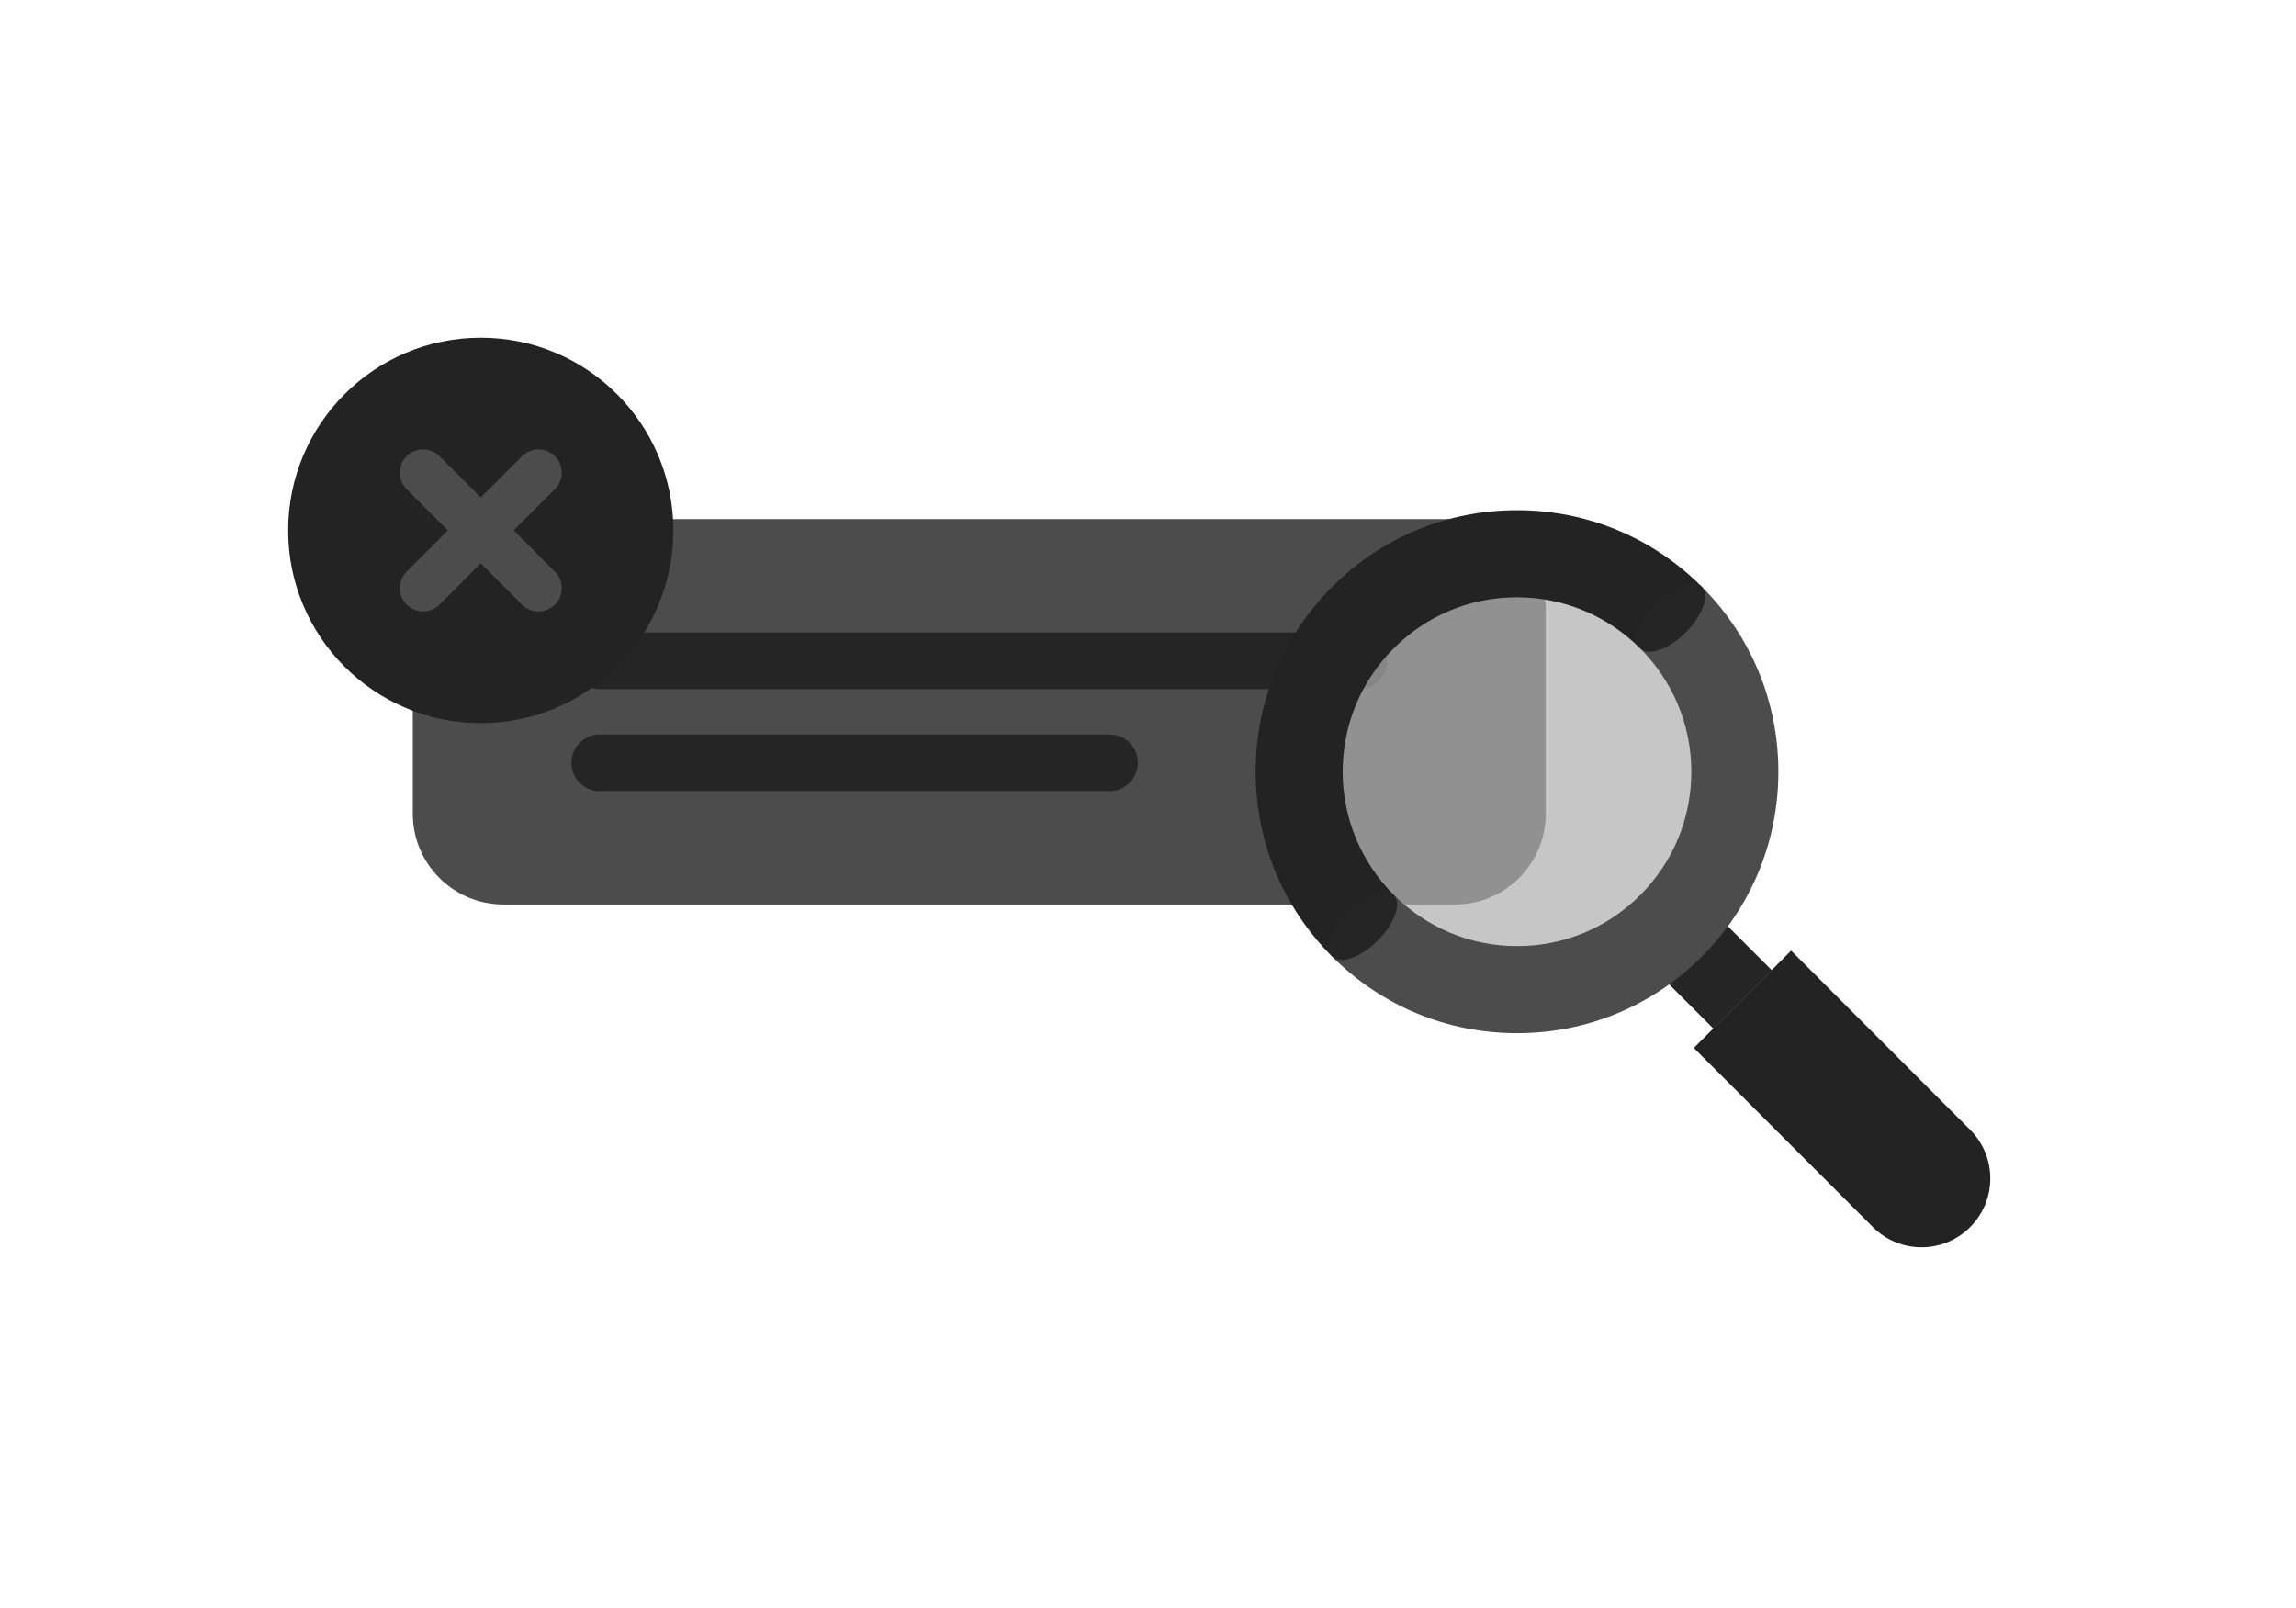 <svg width="741" height="519" viewBox="0 0 741 519" fill="none" xmlns="http://www.w3.org/2000/svg">
<path d="M133.221 196.804C133.221 180.64 146.317 167.536 162.472 167.536H469.612C485.767 167.536 498.863 180.64 498.863 196.804V262.658C498.863 278.822 485.767 291.926 469.612 291.926H162.472C146.317 291.926 133.221 278.822 133.221 262.658V196.804Z" fill="#4C4C4C"/>
<path d="M184.411 213.267C184.411 208.216 188.503 204.121 193.552 204.121H438.532C443.58 204.121 447.673 208.216 447.673 213.267V213.267C447.673 218.318 443.58 222.413 438.532 222.413H193.552C188.503 222.413 184.411 218.318 184.411 213.267V213.267Z" fill="#252525"/>
<path d="M184.411 246.195C184.411 241.144 188.503 237.049 193.552 237.049H358.091C363.139 237.049 367.232 241.144 367.232 246.195V246.195C367.232 251.247 363.139 255.342 358.091 255.342H193.552C188.503 255.342 184.411 251.247 184.411 246.195V246.195Z" fill="#252525"/>
<path d="M217.318 171.195C217.318 205.545 189.489 233.39 155.159 233.39C120.83 233.39 93 205.545 93 171.195C93 136.846 120.83 109 155.159 109C189.489 109 217.318 136.846 217.318 171.195Z" fill="#232323"/>
<path d="M168.455 147.247C171.392 144.308 176.154 144.308 179.091 147.247C182.029 150.186 182.029 154.951 179.091 157.89L141.862 195.141C138.925 198.08 134.163 198.08 131.226 195.141C128.288 192.202 128.288 187.437 131.226 184.498L168.455 147.247Z" fill="#4C4C4C"/>
<path d="M179.094 184.498C182.032 187.437 182.032 192.202 179.094 195.141C176.157 198.08 171.395 198.08 168.458 195.141L131.229 157.89C128.291 154.951 128.291 150.186 131.229 147.247C134.166 144.308 138.928 144.308 141.866 147.247L179.094 184.498Z" fill="#4C4C4C"/>
<path fill-rule="evenodd" clip-rule="evenodd" d="M552.978 331.994L520.018 299.016L538.855 280.168L571.815 313.146L552.978 331.994Z" fill="#252525"/>
<path opacity="0.7" d="M546.657 249.071C546.657 280.967 520.816 306.823 488.938 306.823C457.061 306.823 431.219 280.967 431.219 249.071C431.219 217.175 457.061 191.318 488.938 191.318C520.816 191.318 546.657 217.175 546.657 249.071Z" fill="#AFAFAF"/>
<path fill-rule="evenodd" clip-rule="evenodd" d="M635.841 396.057C627.172 404.731 613.116 404.731 604.446 396.057L546.657 338.234L578.052 306.821L635.841 364.643C644.511 373.318 644.511 387.382 635.841 396.057Z" fill="#232323"/>
<path d="M429.944 308.752C445.874 324.691 467.063 333.468 489.595 333.468C512.126 333.469 533.315 324.693 549.244 308.754C565.173 292.816 573.944 271.615 573.943 249.071C573.943 226.526 565.171 205.325 549.242 189.386L529.354 209.285C539.549 219.486 545.853 233.552 545.854 249.07C545.854 264.1 540.011 278.248 529.383 288.882C518.755 299.516 504.629 305.376 489.594 305.362C474.085 305.362 460.013 299.041 449.832 288.854L429.958 308.739L429.944 308.752Z" fill="#4C4C4C"/>
<path d="M549.242 189.386C533.313 173.448 512.123 164.671 489.592 164.67C467.061 164.67 445.885 173.432 429.943 189.384C414.014 205.322 405.243 226.524 405.243 249.068C405.244 271.612 414.015 292.814 429.945 308.753L449.832 288.854C439.637 278.653 433.333 264.586 433.333 249.068C433.333 234.039 439.175 219.891 449.804 209.257C460.432 198.622 474.558 192.763 489.592 192.776C505.101 192.777 519.173 199.098 529.355 209.285L549.229 189.4L549.242 189.386Z" fill="#232323"/>
<path d="M444.654 303.585C450.142 298.094 452.454 291.505 449.819 288.868C447.183 286.231 440.598 288.545 435.11 294.036C429.622 299.527 427.309 306.116 429.945 308.753C432.58 311.39 439.166 309.077 444.654 303.585Z" fill="#252525"/>
<path d="M544.077 204.102C549.565 198.611 551.877 192.022 549.242 189.385C546.606 186.748 540.021 189.061 534.533 194.553C529.045 200.044 526.732 206.633 529.368 209.27C532.003 211.907 538.589 209.594 544.077 204.102Z" fill="#252525"/>
</svg>
